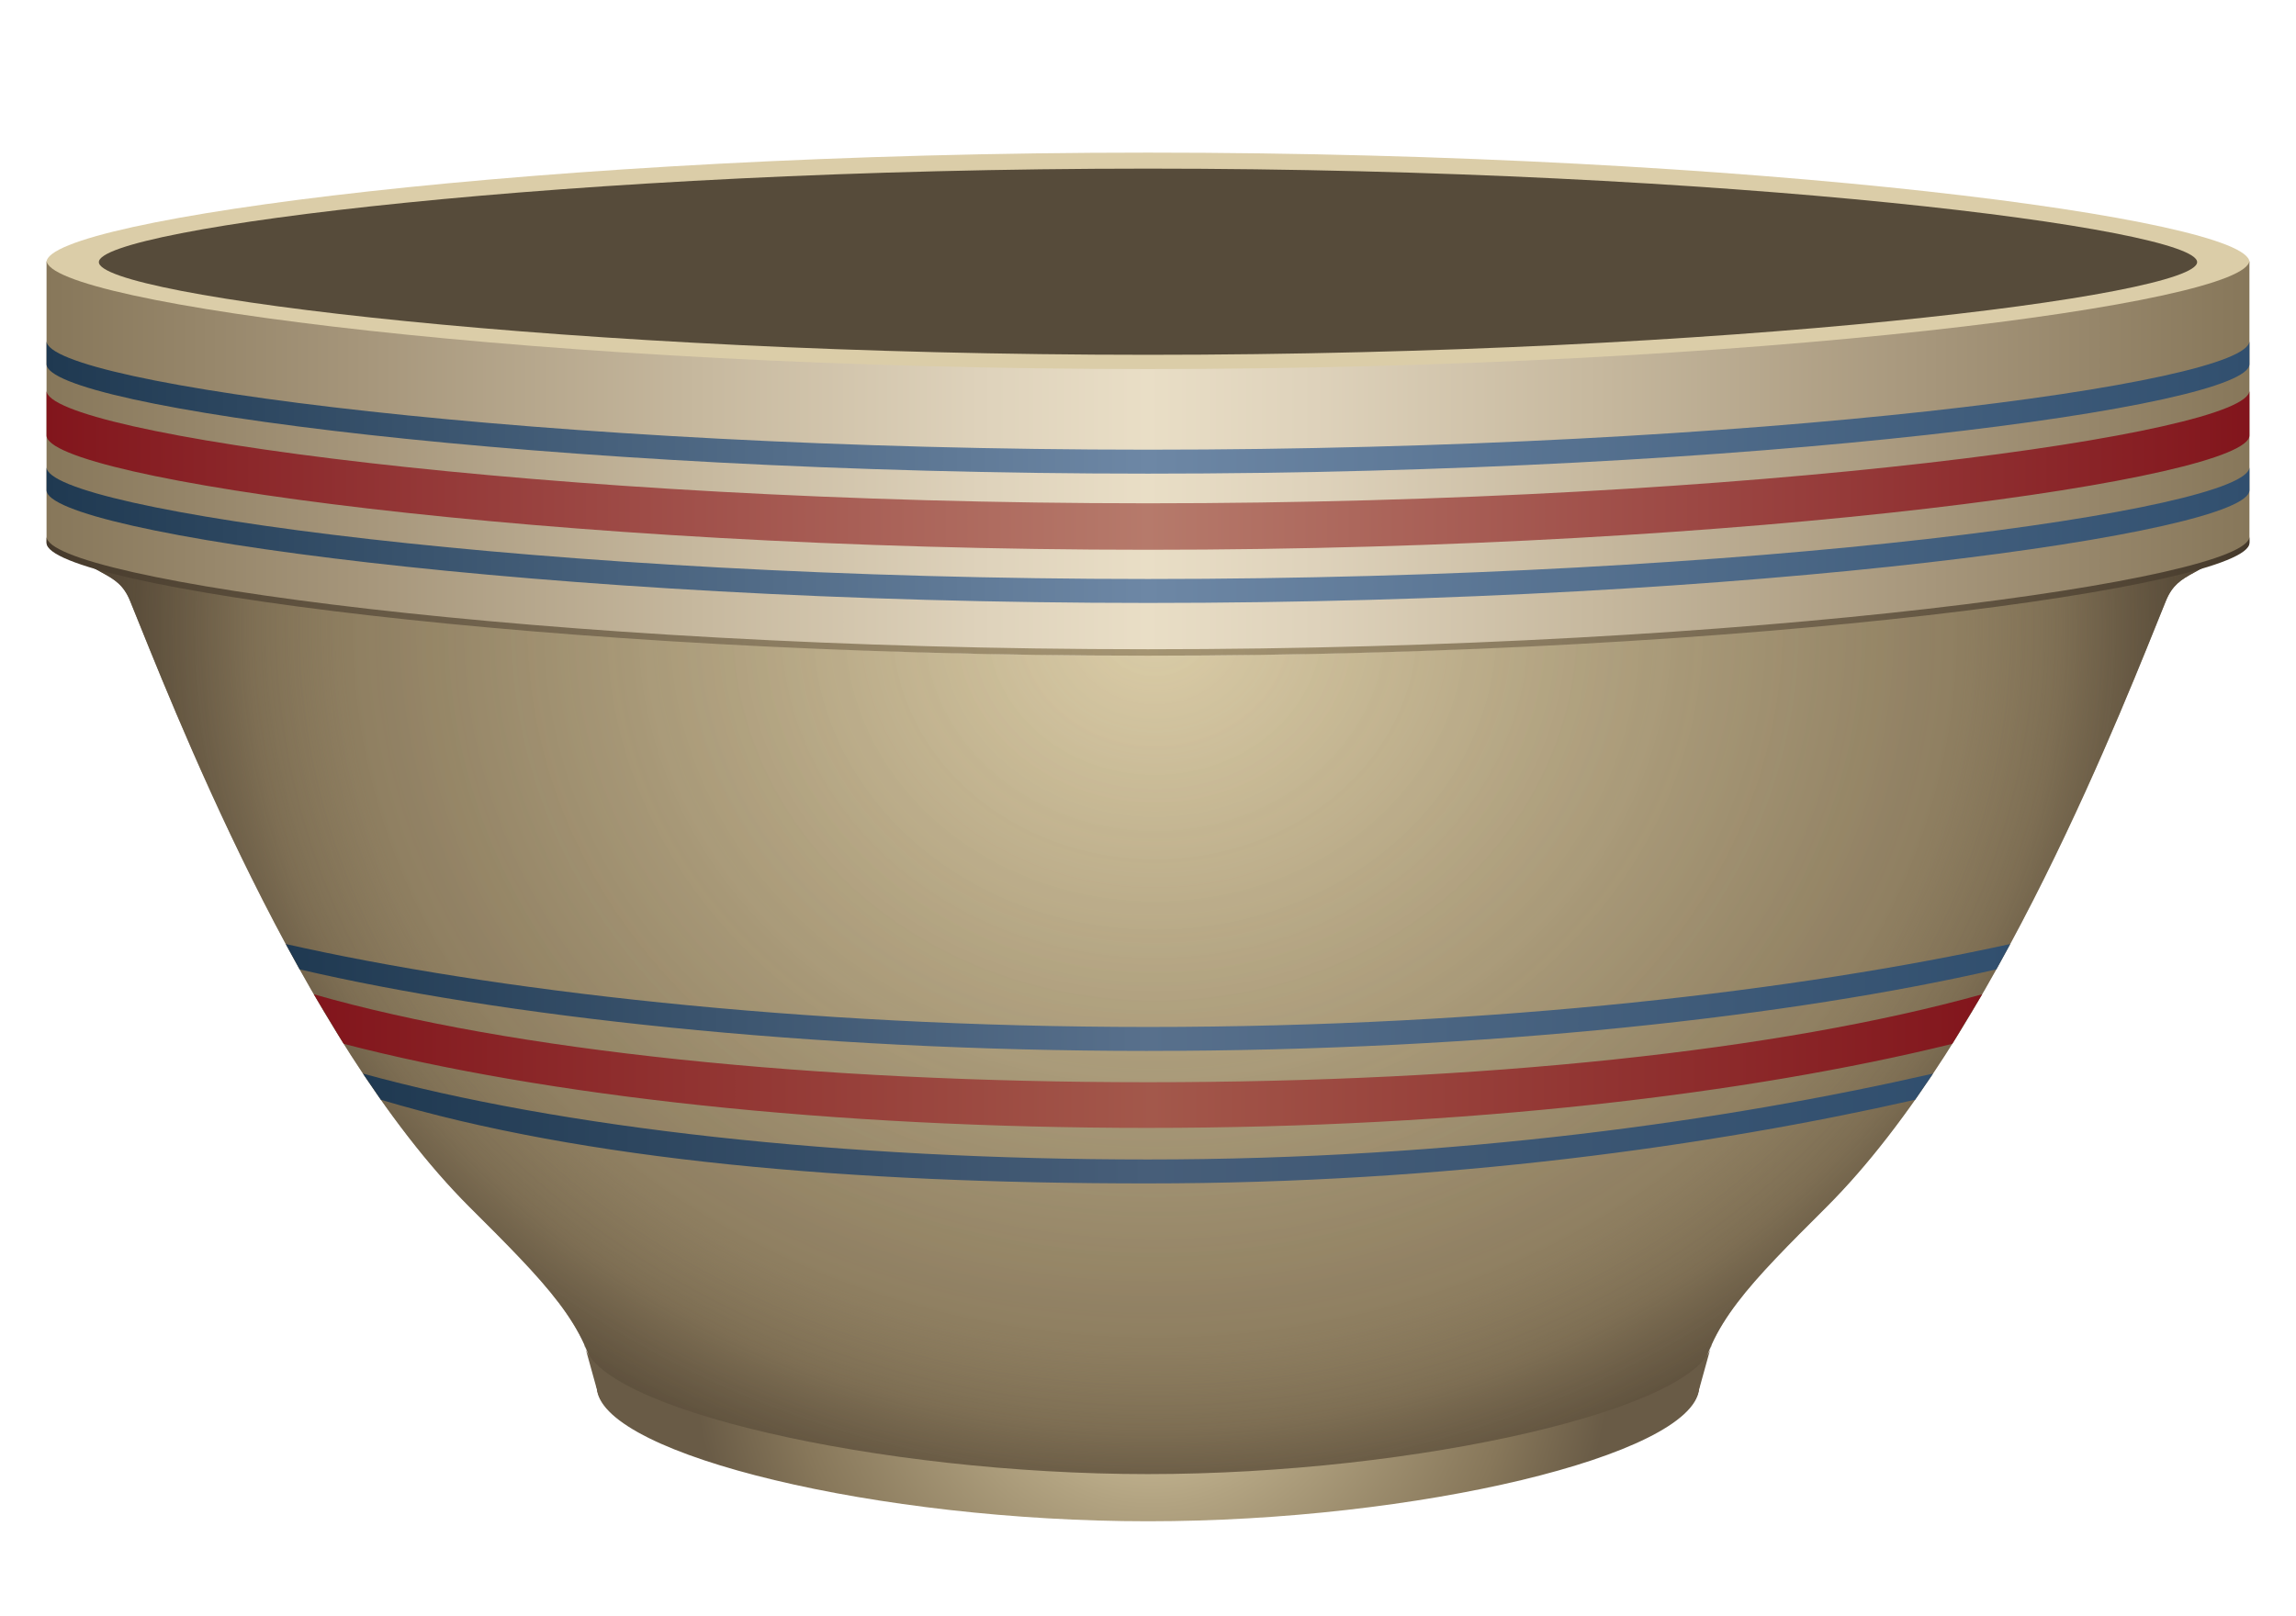 <?xml version="1.0" encoding="UTF-8" standalone="no"?>
<svg
   id="Layer_1"
   xml:space="preserve"
   viewBox="0 0 472.441 332.598"
   y="0px"
   version="1.1"
   enable-background="new 0 0 600 600"
   x="0px"
   sodipodi:docname="bowl.svg"
   width="125mm"
   height="88mm"
   inkscape:version="1.2.2 (732a01da63, 2022-12-09)"
   xmlns:inkscape="http://www.inkscape.org/namespaces/inkscape"
   xmlns:sodipodi="http://sodipodi.sourceforge.net/DTD/sodipodi-0.dtd"
   xmlns="http://www.w3.org/2000/svg"
   xmlns:svg="http://www.w3.org/2000/svg"
   xmlns:rdf="http://www.w3.org/1999/02/22-rdf-syntax-ns#"
   xmlns:cc="http://creativecommons.org/ns#"
   xmlns:dc="http://purl.org/dc/elements/1.1/"><defs
   id="defs144" /><sodipodi:namedview
   id="namedview142"
   pagecolor="#505050"
   bordercolor="#eeeeee"
   borderopacity="1"
   inkscape:showpageshadow="0"
   inkscape:pageopacity="0"
   inkscape:pagecheckerboard="0"
   inkscape:deskcolor="#505050"
   showgrid="false"
   inkscape:zoom="1.3433333"
   inkscape:cx="300.37221"
   inkscape:cy="210.29777"
   inkscape:current-layer="Layer_1"
   inkscape:document-units="mm" />
<radialGradient
   id="SVGID_1_"
   gradientUnits="userSpaceOnUse"
   cy="249.1"
   cx="301.92"
   gradientTransform="matrix(0.72,0,0,0.638,20.272,-29.906)"
   r="317.19">
	<stop
   stop-color="#DBCDA8"
   offset="0"
   id="stop2" />
	<stop
   stop-color="#B2A381"
   offset=".375"
   id="stop4" />
	<stop
   stop-color="#87775A"
   offset=".816"
   id="stop6" />
	<stop
   stop-color="#45392B"
   offset="1"
   id="stop8" />
</radialGradient>
<path
   fill="url(#SVGID_1_)"
   clip-rule="evenodd"
   d="m 236.219,312.88 c 55.464,0 111.629,-13.569 113.378,-27.054 1.675,-12.936 10.543,-21.763 26.212,-37.395 34.806,-34.728 61.558,-104.344 69.854,-124.742 2.681,-6.596 7.36,-4.452 15.635,-13.256 0,9.458 -100.775,24.468 -225.08,24.468 -124.305,0 -225.08,-15.015 -225.08,-24.469 8.276,8.805 12.953,6.661 15.634,13.256 8.297,20.402 35.048,90.017 69.855,124.742 15.667,15.632 24.536,24.459 26.212,37.395 1.748,13.477 57.915,27.051 113.378,27.051 z"
   fill-rule="evenodd"
   id="path11"
   style="fill:url(#SVGID_1_);stroke-width:0.809" />
<radialGradient
   id="SVGID_2_"
   gradientUnits="userSpaceOnUse"
   cy="249.1"
   cx="301.92"
   gradientTransform="matrix(0.72,0,0,0.638,20.272,-29.906)"
   r="317.19">
	<stop
   stop-color="#DBCDA8"
   stop-opacity="0"
   offset="0"
   id="stop13" />
	<stop
   stop-color="#B2A381"
   stop-opacity=".092"
   offset=".336"
   id="stop15" />
	<stop
   stop-color="#87775A"
   stop-opacity=".2"
   offset=".73"
   id="stop17" />
	<stop
   stop-color="#45392B"
   offset="1"
   id="stop19" />
</radialGradient>
<path
   fill="url(#SVGID_2_)"
   clip-rule="evenodd"
   d="m 236.219,312.88 c 55.464,0 111.629,-13.569 113.378,-27.054 1.675,-12.936 10.543,-21.763 26.212,-37.395 34.806,-34.728 61.558,-104.344 69.854,-124.742 2.681,-6.596 7.36,-4.452 15.635,-13.256 0,9.457 -100.775,24.468 -225.08,24.468 -124.305,0 -225.08,-15.015 -225.08,-24.469 8.276,8.804 12.953,6.66 15.634,13.256 8.297,20.402 35.048,90.017 69.855,124.742 15.667,15.632 24.536,24.459 26.212,37.395 1.748,13.477 57.915,27.051 113.378,27.051 z"
   fill-rule="evenodd"
   id="path22"
   style="fill:url(#SVGID_2_);stroke-width:0.809" />
<path
   fill="#dbcda8"
   clip-rule="evenodd"
   d="m 462.861,53.95 c 0,8.79 -101.471,22.37 -226.642,22.37 -125.171,0 -226.642,-13.582 -226.642,-22.373 0,-8.791 101.471,-22.536 226.642,-22.536 125.171,0 226.642,13.744 226.642,22.535 z"
   fill-rule="evenodd"
   id="path24"
   style="stroke-width:0.809" />
<linearGradient
   id="SVGID_3_"
   y2="213.51"
   gradientUnits="userSpaceOnUse"
   x2="580"
   y1="213.51"
   x1="20"
   gradientTransform="matrix(0.809,0,0,0.809,-6.612,-78.652)">
	<stop
   stop-color="#87775A"
   offset="0"
   id="stop26" />
	<stop
   stop-color="#A6967B"
   offset=".144"
   id="stop28" />
	<stop
   stop-color="#C7B99F"
   offset=".3"
   id="stop30" />
	<stop
   stop-color="#DED2BB"
   offset=".424"
   id="stop32" />
	<stop
   stop-color="#E9DEC6"
   offset=".5"
   id="stop34" />
	<stop
   stop-color="#DED2BB"
   offset=".576"
   id="stop36" />
	<stop
   stop-color="#C7B99F"
   offset=".7"
   id="stop38" />
	<stop
   stop-color="#A6967B"
   offset=".856"
   id="stop40" />
	<stop
   stop-color="#87775A"
   offset="1"
   id="stop42" />
</linearGradient>
<path
   fill="url(#SVGID_3_)"
   clip-rule="evenodd"
   d="m 9.577,111.549 c 0,8.79 101.471,23.198 226.642,23.198 125.171,0 226.642,-14.408 226.642,-23.198 V 53.585 c 0,8.79 -101.471,22.37 -226.642,22.37 -125.171,0 -226.642,-13.582 -226.642,-22.373 V 111.547 Z"
   fill-rule="evenodd"
   id="path45"
   style="fill:url(#SVGID_3_);stroke-width:0.809" />
<radialGradient
   id="SVGID_4_"
   gradientUnits="userSpaceOnUse"
   cy="461.52"
   cx="300.99"
   gradientTransform="matrix(0.72,0,0,0.638,20.272,-14.842)"
   r="130.92">
	<stop
   stop-color="#DBCDA8"
   offset="0"
   id="stop47" />
	<stop
   stop-color="#B2A381"
   offset=".361"
   id="stop49" />
	<stop
   stop-color="#87775A"
   offset=".785"
   id="stop51" />
	<stop
   stop-color="#695B46"
   offset="1"
   id="stop53" />
</radialGradient>
<path
   fill="url(#SVGID_4_)"
   clip-rule="evenodd"
   d="m 120.154,276.342 c 1.748,13.484 60.603,27.052 116.065,27.052 55.462,0 114.317,-13.569 116.065,-27.052 l -2.687,9.707 c -1.748,13.484 -57.914,27.053 -113.378,27.053 -55.464,0 -111.629,-13.569 -113.378,-27.053 l -2.687,-9.705 z"
   fill-rule="evenodd"
   id="path56"
   style="fill:url(#SVGID_4_);stroke-width:0.809" />
<linearGradient
   id="SVGID_5_"
   y2="216.72"
   gradientUnits="userSpaceOnUse"
   x2="580"
   y1="216.72"
   x1="20"
   gradientTransform="matrix(0.809,0,0,0.809,-6.612,-78.652)">
	<stop
   stop-color="#82151C"
   offset="0"
   id="stop58" />
	<stop
   stop-color="#B67A6B"
   offset=".5"
   id="stop60" />
	<stop
   stop-color="#82151C"
   offset="1"
   id="stop62" />
</linearGradient>
<path
   fill="url(#SVGID_5_)"
   clip-rule="evenodd"
   d="m 9.577,89.622 c 0,8.79 101.471,23.53 226.642,23.53 125.171,0 226.642,-14.74 226.642,-23.53 v -9.233 c 0,8.79 -101.471,23.198 -226.642,23.198 -125.171,0 -226.642,-14.4 -226.642,-23.19 v 9.228 z"
   fill-rule="evenodd"
   id="path65"
   style="fill:url(#SVGID_5_);stroke-width:0.809" />
<linearGradient
   id="SVGID_6_"
   y2="200.74"
   gradientUnits="userSpaceOnUse"
   x2="580"
   y1="200.74"
   x1="20"
   gradientTransform="matrix(0.809,0,0,0.809,-6.612,-78.652)">
	<stop
   stop-color="#1F3951"
   offset="0"
   id="stop67" />
	<stop
   stop-color="#6D87A5"
   offset=".5"
   id="stop69" />
	<stop
   stop-color="#314F6E"
   offset="1"
   id="stop71" />
</linearGradient>
<path
   fill="url(#SVGID_6_)"
   clip-rule="evenodd"
   d="m 9.577,74.946 c 0,8.791 101.471,22.536 226.642,22.536 125.171,0 226.642,-13.744 226.642,-22.535 v -4.766 c 0,8.79 -101.471,22.37 -226.642,22.37 -125.171,0 -226.642,-13.582 -226.642,-22.373 v 4.768 z"
   fill-rule="evenodd"
   id="path74"
   style="fill:url(#SVGID_6_);stroke-width:0.809" />
<linearGradient
   id="SVGID_7_"
   y2="233.2"
   gradientUnits="userSpaceOnUse"
   x2="580"
   y1="233.2"
   x1="20"
   gradientTransform="matrix(0.809,0,0,0.809,-6.612,-78.652)">
	<stop
   stop-color="#1F3951"
   offset="0"
   id="stop76" />
	<stop
   stop-color="#6D87A5"
   offset=".5"
   id="stop78" />
	<stop
   stop-color="#314F6E"
   offset="1"
   id="stop80" />
</linearGradient>
<path
   fill="url(#SVGID_7_)"
   clip-rule="evenodd"
   d="m 9.577,100.897 c 0,8.79 101.471,23.198 226.642,23.198 125.171,0 226.642,-14.408 226.642,-23.198 v -4.766 c 0,8.79 -101.471,23.033 -226.642,23.033 -125.171,0 -226.642,-14.238 -226.642,-23.028 v 4.768 z"
   fill-rule="evenodd"
   id="path83"
   style="fill:url(#SVGID_7_);stroke-width:0.809" />
<linearGradient
   id="SVGID_8_"
   y2="366.97"
   gradientUnits="userSpaceOnUse"
   x2="2008.9"
   gradientTransform="matrix(-0.809,0,0,0.809,1690.696,-78.652)"
   y1="366.97"
   x1="1584.8">
	<stop
   stop-color="#82151C"
   offset="0"
   id="stop85" />
	<stop
   stop-color="#A3584B"
   offset=".5"
   id="stop87" />
	<stop
   stop-color="#82151C"
   offset="1"
   id="stop89" />
</linearGradient>
<path
   fill="url(#SVGID_8_)"
   clip-rule="evenodd"
   d="m 236.219,232.139 c -65.295,0 -124.249,-6.582 -165.497,-17.299 L 64.571,204.636 c 40.678,11.666 103.041,18.103 171.649,18.103 68.603,0 129.704,-6.437 171.649,-18.103 l -6.15,10.204 C 359.88,225.144 301.519,232.137 236.222,232.137 Z"
   fill-rule="evenodd"
   id="path92"
   style="fill:url(#SVGID_8_);stroke-width:0.809" />
<linearGradient
   id="SVGID_9_"
   y2="350.8"
   gradientUnits="userSpaceOnUse"
   x2="519.19"
   y1="350.8"
   x1="80.807"
   gradientTransform="matrix(0.809,0,0,0.809,-6.612,-78.652)">
	<stop
   stop-color="#1F3951"
   offset="0"
   id="stop94" />
	<stop
   stop-color="#58708C"
   offset=".5"
   id="stop96" />
	<stop
   stop-color="#314F6E"
   offset="1"
   id="stop98" />
</linearGradient>
<path
   fill="url(#SVGID_9_)"
   clip-rule="evenodd"
   d="m 236.219,216.298 c -70.223,0 -133.654,-7.239 -174.555,-16.784 l -2.864,-5.221 c 41.751,9.431 105.567,17.073 177.42,17.073 71.854,0 134.407,-7.642 177.42,-17.073 l -2.865,5.221 c -41.492,9.535 -104.336,16.78 -174.555,16.78 z"
   fill-rule="evenodd"
   id="path101"
   style="fill:url(#SVGID_9_);stroke-width:0.809" />
<linearGradient
   id="SVGID_10_"
   y2="384.12"
   gradientUnits="userSpaceOnUse"
   x2="499.56"
   y1="384.12"
   x1="100.44"
   gradientTransform="matrix(0.809,0,0,0.809,-6.612,-78.652)">
	<stop
   stop-color="#1F3951"
   offset="0"
   id="stop103" />
	<stop
   stop-color="#475E79"
   offset=".5"
   id="stop105" />
	<stop
   stop-color="#314F6E"
   offset="1"
   id="stop107" />
</linearGradient>
<path
   fill="url(#SVGID_10_)"
   clip-rule="evenodd"
   d="m 236.219,243.568 c -61.363,0 -116.065,-4.723 -157.84,-17.218 l -3.691,-5.386 c 40.639,11.172 98.298,17.673 161.531,17.673 63.235,0 118.955,-7.961 161.531,-17.673 l -3.691,5.386 c -41.775,9.462 -96.477,17.217 -157.84,17.217"
   fill-rule="evenodd"
   id="path110"
   style="fill:url(#SVGID_10_);stroke-width:0.809" />
<path
   fill="#564b3a"
   clip-rule="evenodd"
   d="m 452.096,53.95 c 0,6.971 -96.647,19.075 -215.877,19.075 -119.23,0 -215.877,-12.101 -215.877,-19.078 0,-6.971 96.647,-19.241 215.877,-19.241 119.23,0 215.877,12.271 215.877,19.24 z"
   fill-rule="evenodd"
   id="path112"
   style="stroke-width:0.809" />
<linearGradient
   id="SVGID_11_"
   y2="248.74"
   gradientUnits="userSpaceOnUse"
   x2="580"
   y1="248.74"
   x1="20"
   gradientTransform="matrix(0.809,0,0,0.809,-6.612,-78.652)">
	<stop
   stop-color="#45392B"
   offset="0"
   id="stop114" />
	<stop
   stop-color="#483C2D"
   offset=".013"
   id="stop116" />
	<stop
   stop-color="#6C5E49"
   offset=".177"
   id="stop118" />
	<stop
   stop-color="#897A5F"
   offset=".319"
   id="stop120" />
	<stop
   stop-color="#9D8D6D"
   offset=".431"
   id="stop122" />
	<stop
   stop-color="#A49472"
   offset=".5"
   id="stop124" />
	<stop
   stop-color="#9D8D6D"
   offset=".569"
   id="stop126" />
	<stop
   stop-color="#897A5F"
   offset=".681"
   id="stop128" />
	<stop
   stop-color="#6C5E49"
   offset=".823"
   id="stop130" />
	<stop
   stop-color="#483C2D"
   offset=".988"
   id="stop132" />
	<stop
   stop-color="#45392B"
   offset="1"
   id="stop134" />
</linearGradient>
<path
   fill="url(#SVGID_11_)"
   clip-rule="evenodd"
   d="m 9.577,111.752 c 0,8.79 101.471,23.198 226.642,23.198 125.171,0 226.642,-14.408 226.642,-23.198 v -1.324 c 0,8.791 -101.471,23.198 -226.642,23.198 -125.171,0 -226.642,-14.4 -226.642,-23.19 v 1.319 z"
   fill-rule="evenodd"
   id="path137"
   style="fill:url(#SVGID_11_);stroke-width:0.809" />
</svg>
